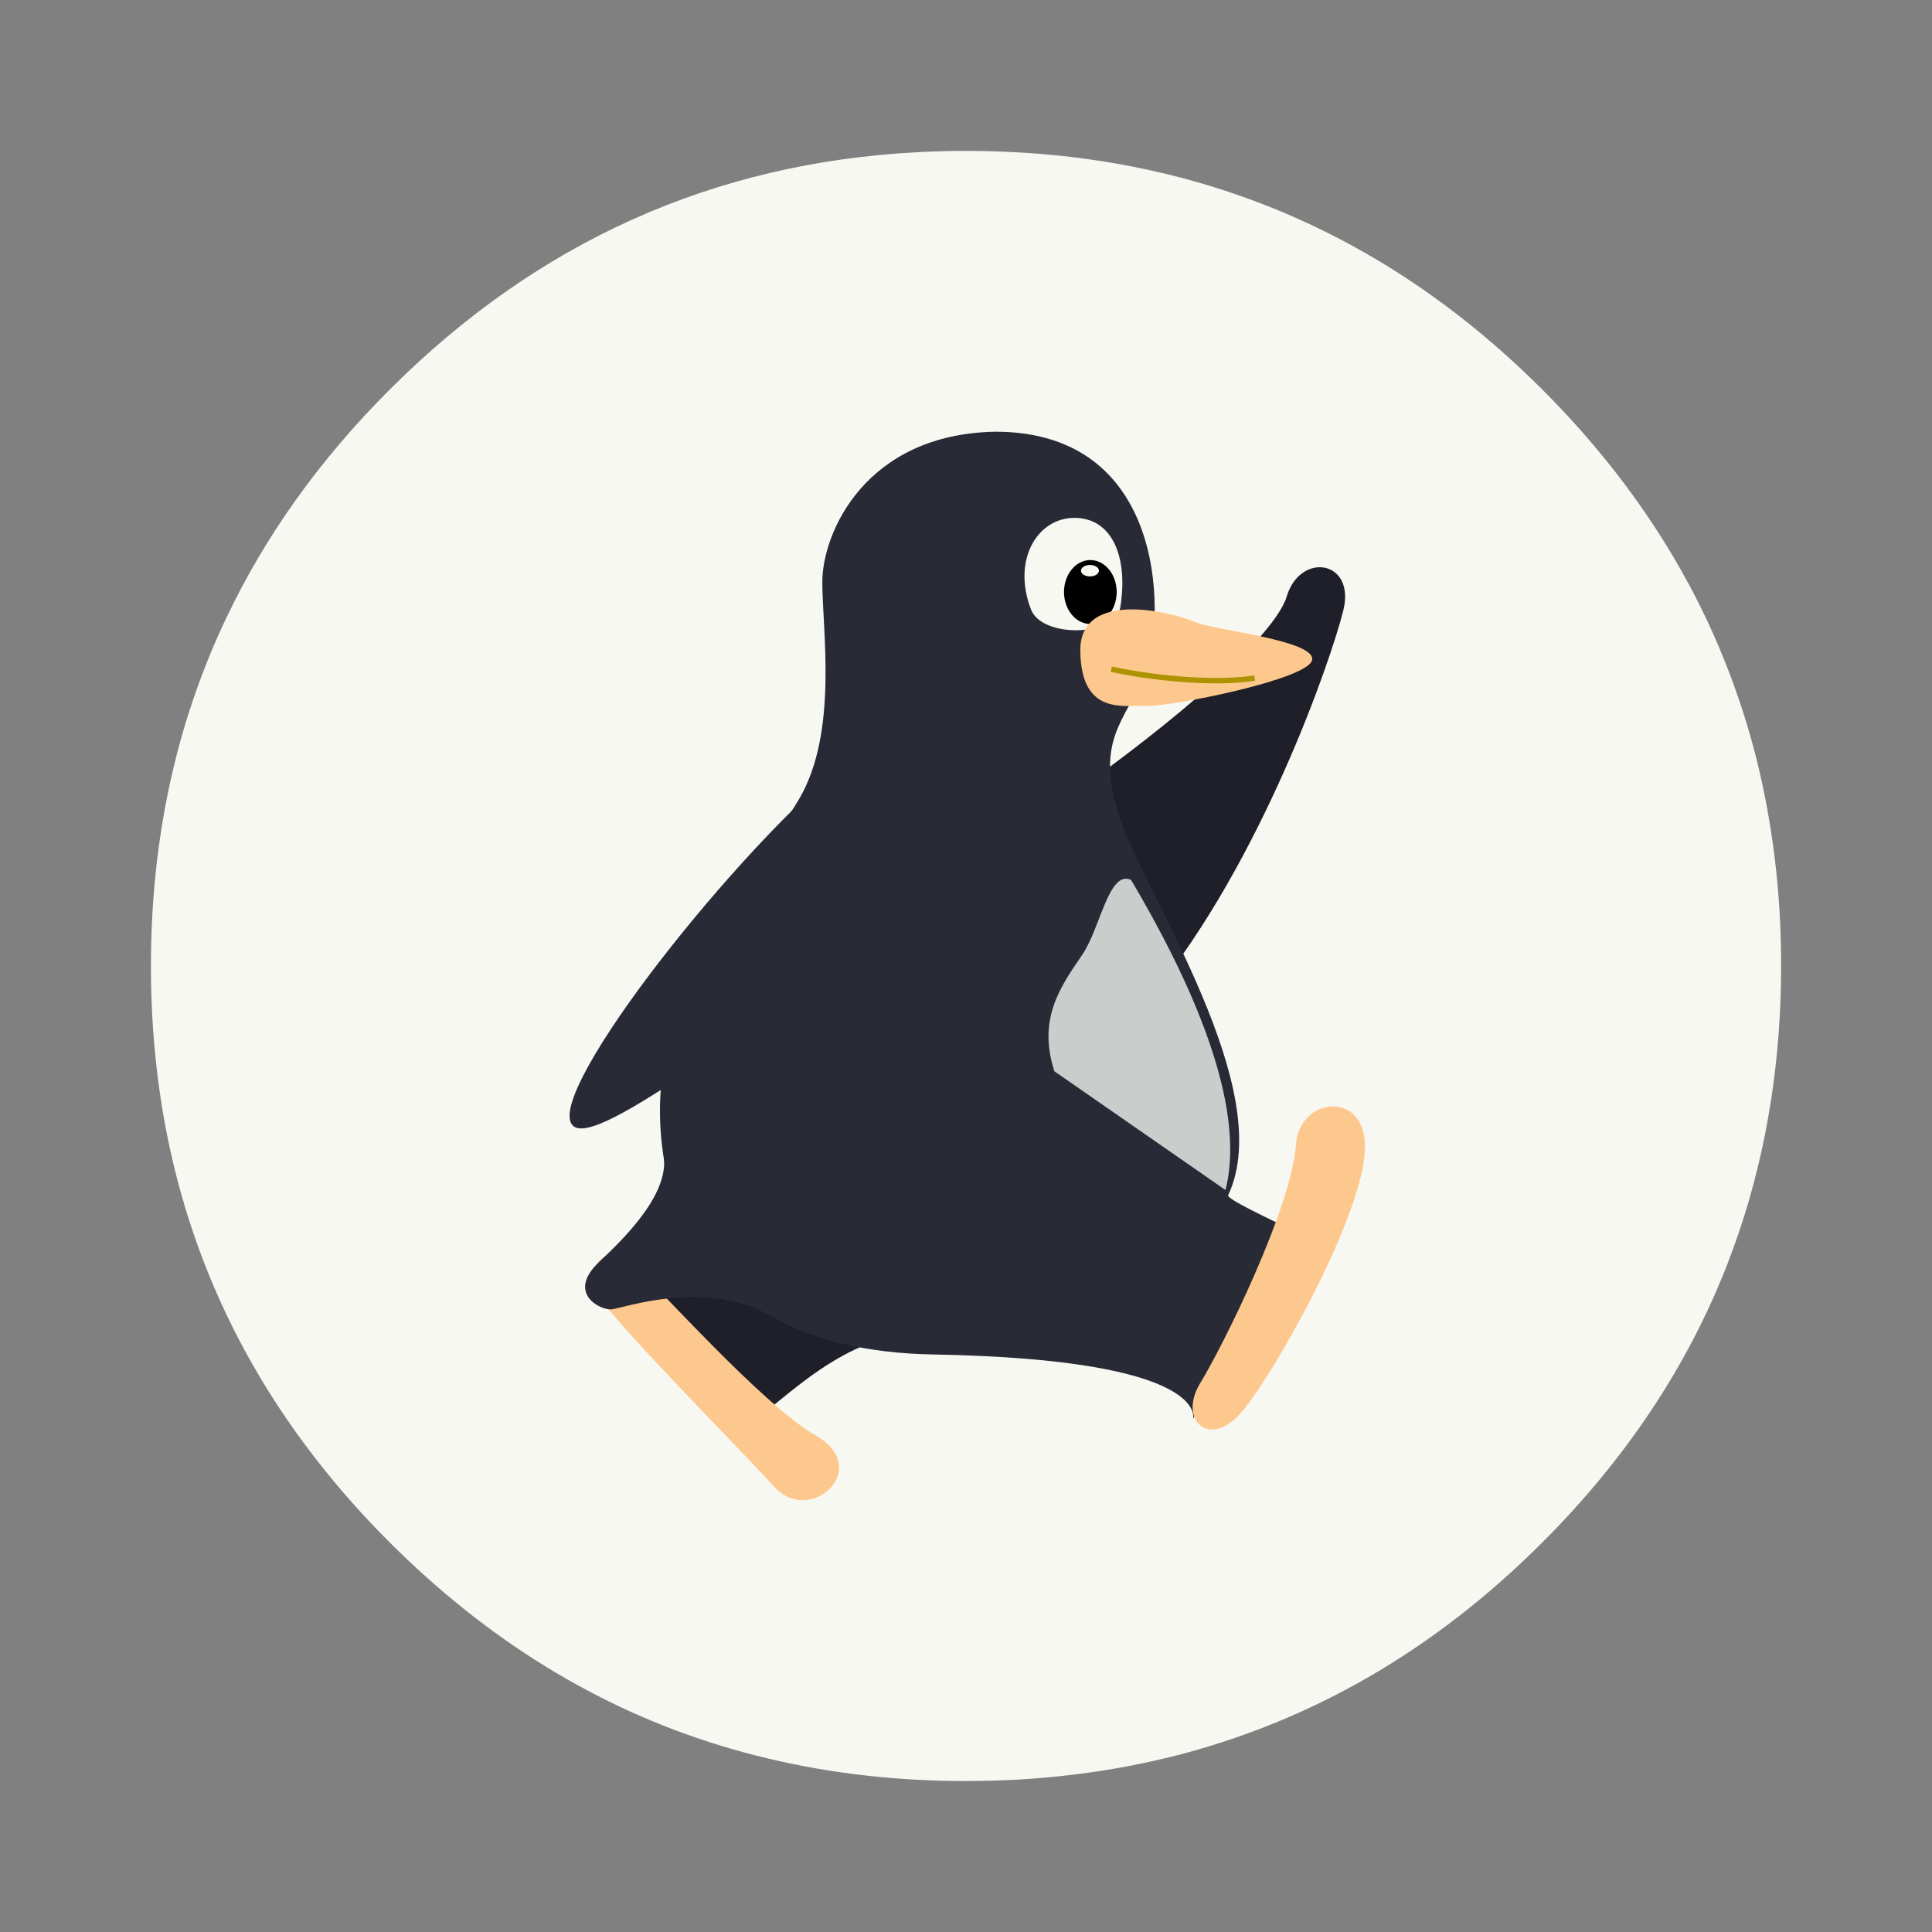<?xml version="1.0" encoding="UTF-8" standalone="no"?>
<svg
   id="Mplayer"
   width="64"
   height="64"
   enable-background="new 0 0 1024 1024"
   image-rendering="optimizeSpeed"
   version="1.1"
   viewBox="0 0 64 64"
   sodipodi:docname="supertux.svg"
   inkscape:version="1.2.2 (b0a8486541, 2022-12-01)"
   xmlns:inkscape="http://www.inkscape.org/namespaces/inkscape"
   xmlns:sodipodi="http://sodipodi.sourceforge.net/DTD/sodipodi-0.dtd"
   xmlns="http://www.w3.org/2000/svg"
   xmlns:svg="http://www.w3.org/2000/svg">
  <rect x="0" y="0" width="64" height="64" fill="#808080" stroke="none"/>
  <sodipodi:namedview
     id="namedview58833"
     pagecolor="#505050"
     bordercolor="#eeeeee"
     borderopacity="1"
     inkscape:showpageshadow="0"
     inkscape:pageopacity="0"
     inkscape:pagecheckerboard="0"
     inkscape:deskcolor="#505050"
     showgrid="false"
     inkscape:zoom="15.921875"
     inkscape:cx="27.76055"
     inkscape:cy="32.031403"
     inkscape:window-width="1280"
     inkscape:window-height="1361"
     inkscape:window-x="0"
     inkscape:window-y="0"
     inkscape:window-maximized="0"
     inkscape:current-layer="Mplayer" />
  <defs
     id="defs58788">
    <linearGradient
       id="f"
       x1="-20.542"
       x2="-23.085"
       y1="40.856"
       y2="43.297"
       gradientTransform="matrix(1.914,0,0,1.914,130.67,12.607)"
       gradientUnits="userSpaceOnUse">
      <stop
         stop-color="#9ea0a6"
         offset="0"
         id="stop58778" />
      <stop
         stop-color="#9ea0a6"
         stop-opacity="0"
         offset="1"
         id="stop58780" />
    </linearGradient>
    <linearGradient
       id="j"
       x1="-46.135"
       x2="-43.234"
       y1="23.19"
       y2="22.645"
       gradientTransform="matrix(1.914,0,0,1.914,130.67,12.607)"
       gradientUnits="userSpaceOnUse">
      <stop
         stop-color="#282a36"
         offset="0"
         id="stop58783" />
      <stop
         stop-color="#282a36"
         stop-opacity="0"
         offset="1"
         id="stop58785" />
    </linearGradient>
  </defs>
  <path
     d="m55.9 19.278c-0.134-0.249-0.283-0.515-0.438-0.778-1.161-1.974-2.62-3.844-4.367-5.592-4.153-4.153-8.989-6.673-14.51-7.554-0.93-0.149-1.876-0.252-2.863-0.306-0.555-0.031-1.135-0.049-1.722-0.049-0.535 0-1.064 0.014-1.596 0.043-6.77 0.349-12.602 2.972-17.496 7.865-1.173 1.173-2.217 2.4-3.129 3.684-0.878 1.233-1.633 2.517-2.265 3.844l-0.001-0.001q-2.513 5.263-2.513 11.565c0 7.456 2.637 13.823 7.908 19.094 3.243 3.241 6.896 5.486 10.931 6.724 2.102 0.644 4.279 1.021 6.564 1.141h0.023c0.486 0.026 0.95 0.04 1.401 0.04h0.172c0.589 0 1.173-0.017 1.722-0.046 0.143-0.009 0.272-0.017 0.398-0.026 1.155-0.083 2.282-0.232 3.358-0.44 0.455-0.089 0.904-0.189 1.339-0.295 4.622-1.161 8.704-3.524 12.279-7.099 2.78-2.78 4.828-5.863 6.141-9.256 1.055-2.726 1.639-5.652 1.748-8.781 0.011-0.346 0.017-0.701 0.017-1.058v-0.172c-0.011-2.325-0.283-4.548-0.818-6.693-0.063-0.249-0.134-0.515-0.209-0.778-0.057-0.194-0.114-0.392-0.18-0.601-0.092-0.295-0.194-0.601-0.303-0.907-0.289-0.815-0.621-1.616-0.998-2.411-0.106-0.217-0.215-0.438-0.326-0.658-0.083-0.163-0.169-0.326-0.266-0.503z"
     fill="#f8f8f2"
     stroke-width=".897"
     id="path58790" />
  <path
     d="m51.917 21.398c-0.112-0.207-0.236-0.429-0.365-0.648-0.968-1.645-2.183-3.203-3.64-4.66-3.461-3.461-7.491-5.561-12.092-6.295-0.775-0.124-1.564-0.21-2.386-0.255-0.462-0.026-0.946-0.041-1.435-0.041-0.446 0-0.887 0.012-1.33 0.036-5.642 0.291-10.501 2.477-14.58 6.555-0.977 0.977-1.847 2-2.607 3.07-0.732 1.027-1.361 2.098-1.888 3.203l-0.001-0.001q-2.094 4.386-2.094 9.638c0 6.214 2.197 11.519 6.59 15.912 2.703 2.7 5.747 4.572 9.11 5.604 1.752 0.536 3.566 0.851 5.47 0.951h0.019c0.405 0.021 0.791 0.033 1.168 0.033h0.143c0.491 0 0.977-0.014 1.435-0.038 0.119-0.007 0.226-0.014 0.331-0.021 0.963-0.069 1.902-0.193 2.798-0.367 0.379-0.074 0.753-0.157 1.115-0.245 3.852-0.968 7.253-2.936 10.232-5.916 2.317-2.317 4.023-4.886 5.117-7.713 0.879-2.271 1.366-4.71 1.456-7.317 0.009-0.288 0.014-0.584 0.014-0.882v-0.143c-0.009-1.938-0.236-3.79-0.682-5.577-0.052-0.207-0.112-0.429-0.174-0.648-0.048-0.162-0.095-0.327-0.15-0.501-0.076-0.245-0.162-0.501-0.253-0.756-0.241-0.679-0.517-1.347-0.832-2.009-0.088-0.181-0.179-0.365-0.272-0.548-0.069-0.136-0.141-0.272-0.222-0.419z"
     fill="#f8f8f2"
     stroke-width=".897"
     id="path58792" />
  <g
     transform="matrix(.287 0 0 .287 14.62 13.901)"
     stroke-width="3.136"
     id="g58830">
    <g
       fill-rule="evenodd"
       id="g58812">
      <path
         d="m67.711 75.562 27.105 17.889-3.947 9.453s-22.457-18.01-23.158-27.342z"
         fill="url(#f)"
         id="path58794" />
      <path
         d="m70.922 44.522c10.119-6.909 25.038-18.756 26.661-24.131 1.557-5.157 7.979-4.184 6.519 1.654-1.46 5.838-9.438 28.899-21.99 44.272"
         fill="#1e1f29"
         id="path58796" />
      <path
         d="m19.741 96.774c5.728-1.683 8.931-8.287 13.123-12.422 7.597 6.974 47.152 20.382 26.592 20.724-10.565-0.608-16.712 5.129-22.468 9.809z"
         fill="#1e1f29"
         id="path58798"
         style="fill:#1e1f29" />
      <path
         d="m63.926 1.394c-14.999 0.275-19.953 11.697-19.953 17.338 0 5.642 1.853 17.369-2.688 25.075-3 5.091-12.506 17.156-15.201 28.454-2.692 11.284-0.59 35.09 30.686 35.64 32.2 0.567 29.987 7.446 29.987 7.446l11.426-21.827c-2.987-1.428-7.559-3.593-7.369-3.995 5.742-12.173-9.63-34.804-12.52-43.611-2.89-8.807 0.507-10.985 2.847-16.352 2.339-5.367 3.289-28.169-17.215-28.169z"
         fill="#282a36"
         id="path58800" />
      <path
         d="m21.681 97.167c-2.834-2.266-5.267 0.872-3.571 3.89 1.696 3.018 16.163 17.54 20.318 22.117 4.155 4.577 11.389-2.106 4.859-5.873-6.53-3.767-18.773-17.869-21.607-20.135z"
         fill="#fdc88e"
         id="path58802" />
      <path
         d="m25.559 84.486c1.178 4.515-4.362 9.928-7.321 12.713-3.848 3.623 0.098 5.594 1.374 5.496 1.276-0.098 10.762-3.528 18.123 0.594"
         fill="#282a36"
         id="path58804" />
      <path
         d="m73.131 11.339c-4.305-0.049-7.307 4.843-5.058 10.6 1.289 3.3 9.766 3.119 10.304-0.32 0.918-5.864-0.987-10.232-5.246-10.28z"
         fill="#f8f8f2"
         id="path58806"
         style="fill:#f8f8f2" />
      <path
         d="m72.761 17.291a3.038 3.686 0 0 1 4.291-0.008 3.038 3.686 0 0 1 0.017 5.205 3.038 3.686 0 0 1-4.291 0.035 3.038 3.686 0 0 1-0.04-5.205"
         id="path58808" />
      <path
         d="m81.463 33.036c2.722 0.091 18.873-3.085 19.054-5.353 0.181-2.268-11.342-3.357-13.61-4.355-2.268-0.998-13.293-3.942-13.156 3.448 0.137 7.39 4.99 6.17 7.712 6.261z"
         fill="#fdc88e"
         id="path58810" />
    </g>
    <path
       d="m77.324 28.802c5.741 1.247 12.703 1.668 16.553 1.026"
       fill="none"
       stroke="#ae9300"
       stroke-width=".627"
       id="path58814" />
    <path
       d="m81.463 33.036c2.722 0.091 18.873-3.085 19.054-5.353 0.181-2.268-11.342-3.357-13.61-4.355-2.268-0.998-13.293-3.942-13.156 3.448 0.137 7.39 4.99 6.17 7.712 6.261z"
       fill="none"
       id="path58816" />
    <path
       d="m45.836 40.168c-13.512 11.442-34.729 38.79-30.485 41.45 3.66 2.293 25.475-16.621 34.7-18.55"
       fill="url(#j)"
       fill-rule="evenodd"
       id="path58818" />
    <path
       d="m40.553 45.162c-8.557 9.067-20.773 23.461-24.625 31.264-3.802 6.018 0.596 8.263 5.753 3.326 7.003-3.867 17.5-13.044 24.381-14.483"
       fill="none"
       id="path58820" />
    <g
       fill-rule="evenodd"
       id="g58828">
      <path
         d="m98.64 83.661c0.382-5.453 8.019-6.359 7.97 0.313-0.055 7.588-10.331 25.947-14.2 30.532-3.728 4.418-7.431 0.963-4.816-3.303 2.614-4.263 10.531-20.19 11.046-27.542z"
         fill="#fdc88e"
         id="path58822"
         style="fill:#fdc88e" />
      <path
         d="m79.603 53.117c-2.593-1.15-3.508 5.564-5.663 8.701-2.597 3.779-5.098 7.417-3.187 13.392l19.755 13.712c2.548-10.027-4.284-24.627-10.905-35.805z"
         fill="#cbcccc"
         id="path58824" />
      <path
         d="m74.133 16.97a1.036 0.659 0 0 1 1.462-0.001 1.036 0.659 0 0 1 0.006 0.931 1.036 0.659 0 0 1-1.462 0.006 1.036 0.659 0 0 1-0.014-0.931"
         fill="#f8f8f2"
         id="path58826" />
    </g>
  </g>
</svg>
